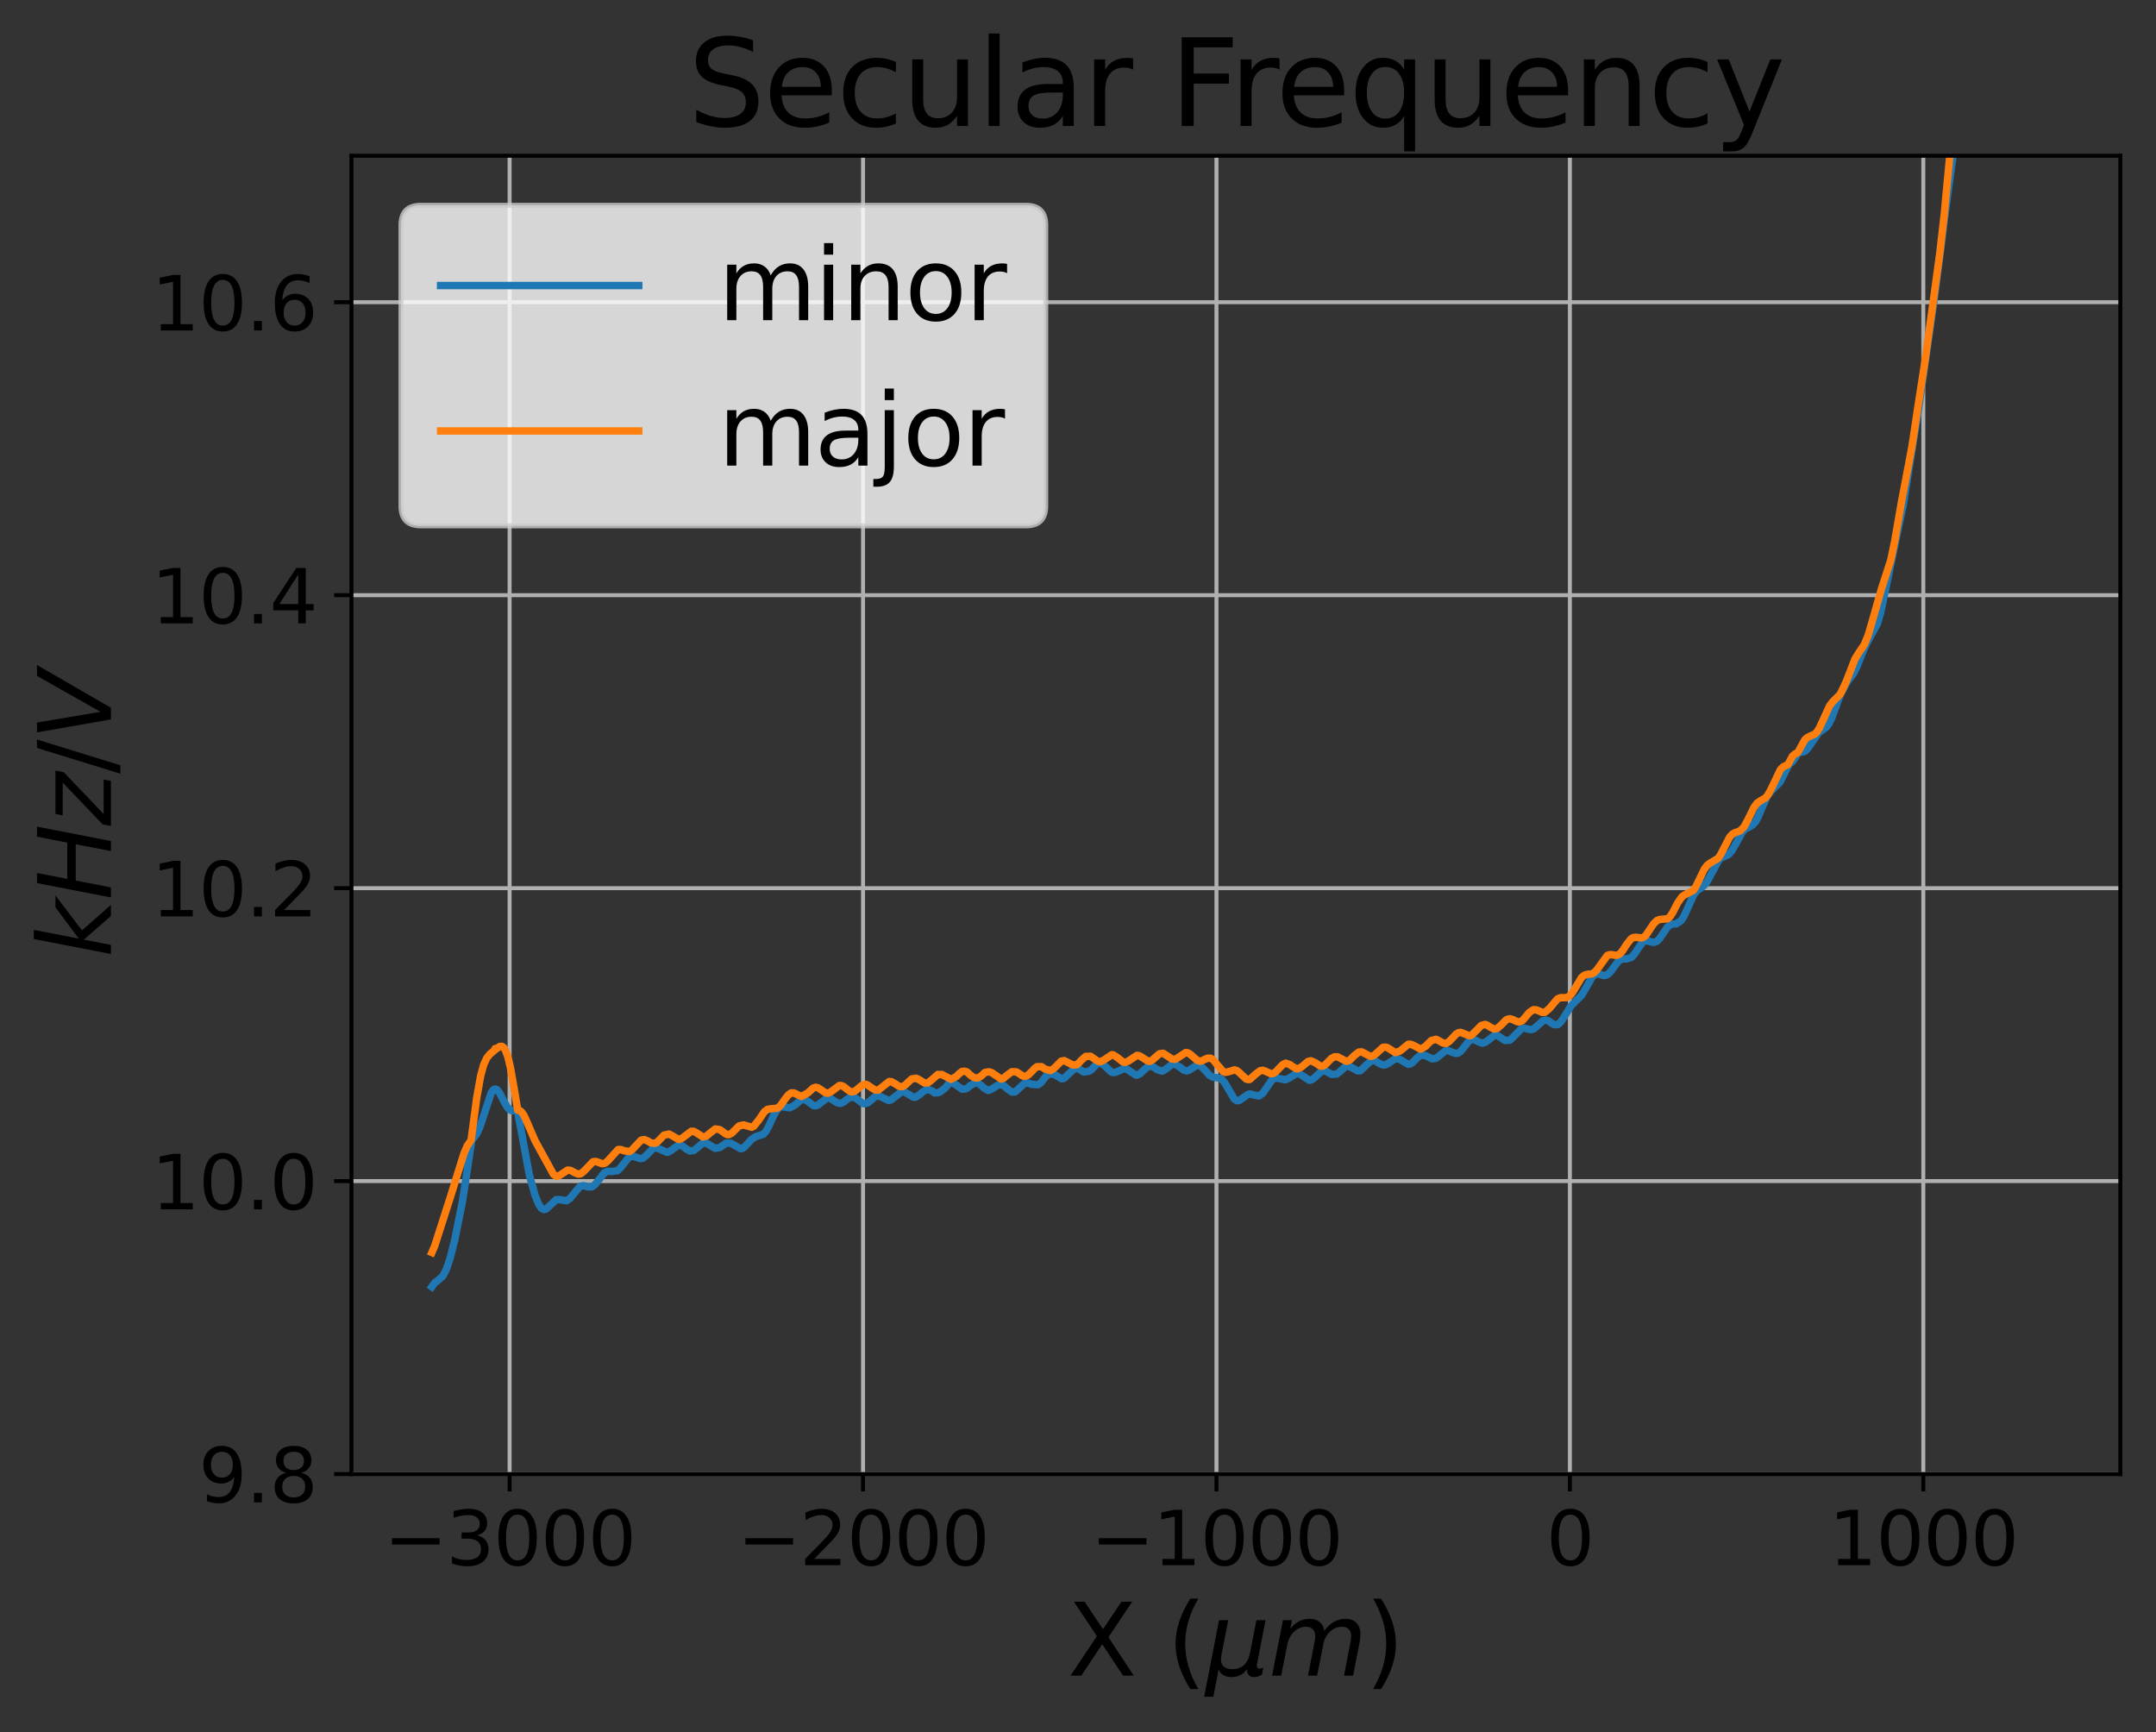 <?xml version="1.0" encoding="utf-8" standalone="no"?>
<!DOCTYPE svg PUBLIC "-//W3C//DTD SVG 1.1//EN"
  "http://www.w3.org/Graphics/SVG/1.1/DTD/svg11.dtd">
<svg xmlns:xlink="http://www.w3.org/1999/xlink" width="435.275pt" height="349.665pt" viewBox="0 0 435.275 349.665" xmlns="http://www.w3.org/2000/svg" version="1.1">
 <rect x="0" y="0" width="435.275" height="349.665" fill="#333333" stroke="none"/>
 <defs>
  <style type="text/css">*{stroke-linejoin: round; stroke-linecap: butt}</style>
 </defs>
 <g id="figure_1">
  <g id="patch_1">
   <path d="M 0 349.665 
L 435.275 349.665 
L 435.275 0 
L 0 0 
L 0 349.665 
z
" style="fill: none"/>
  </g>
  <g id="axes_1">
   <g id="patch_2">
    <path d="M 70.955 297.548 
L 428.075 297.548 
L 428.075 31.436 
L 70.955 31.436 
L 70.955 297.548 
z
" style="fill: none"/>
   </g>
   <g id="matplotlib.axis_1">
    <g id="xtick_1">
     <g id="line2d_1">
      <path d="M 102.885 297.548 
L 102.885 31.436 
" clip-path="url(#p17a5bf9d1e)" style="fill: none; stroke: #b0b0b0; stroke-width: 0.8; stroke-linecap: square"/>
     </g>
     <g id="line2d_2">
      <defs>
       <path id="md39032bed2" d="M 0 0 
L 0 3.5 
" style="stroke: #000000; stroke-width: 0.8"/>
      </defs>
      <g>
       <use xlink:href="#md39032bed2" x="102.885" y="297.548" style="stroke: #000000; stroke-width: 0.8"/>
      </g>
     </g>
     <g id="text_1">
      <!-- −3000 -->
      <g transform="translate(77.513 315.946)scale(0.15 -0.15)">
       <defs>
        <path id="DejaVuSans-2212" d="M 678 2272 
L 4684 2272 
L 4684 1741 
L 678 1741 
L 678 2272 
z
" transform="scale(0.016)"/>
        <path id="DejaVuSans-33" d="M 2597 2516 
Q 3050 2419 3304 2112 
Q 3559 1806 3559 1356 
Q 3559 666 3084 287 
Q 2609 -91 1734 -91 
Q 1441 -91 1130 -33 
Q 819 25 488 141 
L 488 750 
Q 750 597 1062 519 
Q 1375 441 1716 441 
Q 2309 441 2620 675 
Q 2931 909 2931 1356 
Q 2931 1769 2642 2001 
Q 2353 2234 1838 2234 
L 1294 2234 
L 1294 2753 
L 1863 2753 
Q 2328 2753 2575 2939 
Q 2822 3125 2822 3475 
Q 2822 3834 2567 4026 
Q 2313 4219 1838 4219 
Q 1578 4219 1281 4162 
Q 984 4106 628 3988 
L 628 4550 
Q 988 4650 1302 4700 
Q 1616 4750 1894 4750 
Q 2613 4750 3031 4423 
Q 3450 4097 3450 3541 
Q 3450 3153 3228 2886 
Q 3006 2619 2597 2516 
z
" transform="scale(0.016)"/>
        <path id="DejaVuSans-30" d="M 2034 4250 
Q 1547 4250 1301 3770 
Q 1056 3291 1056 2328 
Q 1056 1369 1301 889 
Q 1547 409 2034 409 
Q 2525 409 2770 889 
Q 3016 1369 3016 2328 
Q 3016 3291 2770 3770 
Q 2525 4250 2034 4250 
z
M 2034 4750 
Q 2819 4750 3233 4129 
Q 3647 3509 3647 2328 
Q 3647 1150 3233 529 
Q 2819 -91 2034 -91 
Q 1250 -91 836 529 
Q 422 1150 422 2328 
Q 422 3509 836 4129 
Q 1250 4750 2034 4750 
z
" transform="scale(0.016)"/>
       </defs>
       <use xlink:href="#DejaVuSans-2212"/>
       <use xlink:href="#DejaVuSans-33" x="83.789"/>
       <use xlink:href="#DejaVuSans-30" x="147.412"/>
       <use xlink:href="#DejaVuSans-30" x="211.035"/>
       <use xlink:href="#DejaVuSans-30" x="274.658"/>
      </g>
     </g>
    </g>
    <g id="xtick_2">
     <g id="line2d_3">
      <path d="M 174.238 297.548 
L 174.238 31.436 
" clip-path="url(#p17a5bf9d1e)" style="fill: none; stroke: #b0b0b0; stroke-width: 0.8; stroke-linecap: square"/>
     </g>
     <g id="line2d_4">
      <g>
       <use xlink:href="#md39032bed2" x="174.238" y="297.548" style="stroke: #000000; stroke-width: 0.8"/>
      </g>
     </g>
     <g id="text_2">
      <!-- −2000 -->
      <g transform="translate(148.865 315.946)scale(0.15 -0.15)">
       <defs>
        <path id="DejaVuSans-32" d="M 1228 531 
L 3431 531 
L 3431 0 
L 469 0 
L 469 531 
Q 828 903 1448 1529 
Q 2069 2156 2228 2338 
Q 2531 2678 2651 2914 
Q 2772 3150 2772 3378 
Q 2772 3750 2511 3984 
Q 2250 4219 1831 4219 
Q 1534 4219 1204 4116 
Q 875 4013 500 3803 
L 500 4441 
Q 881 4594 1212 4672 
Q 1544 4750 1819 4750 
Q 2544 4750 2975 4387 
Q 3406 4025 3406 3419 
Q 3406 3131 3298 2873 
Q 3191 2616 2906 2266 
Q 2828 2175 2409 1742 
Q 1991 1309 1228 531 
z
" transform="scale(0.016)"/>
       </defs>
       <use xlink:href="#DejaVuSans-2212"/>
       <use xlink:href="#DejaVuSans-32" x="83.789"/>
       <use xlink:href="#DejaVuSans-30" x="147.412"/>
       <use xlink:href="#DejaVuSans-30" x="211.035"/>
       <use xlink:href="#DejaVuSans-30" x="274.658"/>
      </g>
     </g>
    </g>
    <g id="xtick_3">
     <g id="line2d_5">
      <path d="M 245.59 297.548 
L 245.59 31.436 
" clip-path="url(#p17a5bf9d1e)" style="fill: none; stroke: #b0b0b0; stroke-width: 0.8; stroke-linecap: square"/>
     </g>
     <g id="line2d_6">
      <g>
       <use xlink:href="#md39032bed2" x="245.59" y="297.548" style="stroke: #000000; stroke-width: 0.8"/>
      </g>
     </g>
     <g id="text_3">
      <!-- −1000 -->
      <g transform="translate(220.218 315.946)scale(0.15 -0.15)">
       <defs>
        <path id="DejaVuSans-31" d="M 794 531 
L 1825 531 
L 1825 4091 
L 703 3866 
L 703 4441 
L 1819 4666 
L 2450 4666 
L 2450 531 
L 3481 531 
L 3481 0 
L 794 0 
L 794 531 
z
" transform="scale(0.016)"/>
       </defs>
       <use xlink:href="#DejaVuSans-2212"/>
       <use xlink:href="#DejaVuSans-31" x="83.789"/>
       <use xlink:href="#DejaVuSans-30" x="147.412"/>
       <use xlink:href="#DejaVuSans-30" x="211.035"/>
       <use xlink:href="#DejaVuSans-30" x="274.658"/>
      </g>
     </g>
    </g>
    <g id="xtick_4">
     <g id="line2d_7">
      <path d="M 316.943 297.548 
L 316.943 31.436 
" clip-path="url(#p17a5bf9d1e)" style="fill: none; stroke: #b0b0b0; stroke-width: 0.8; stroke-linecap: square"/>
     </g>
     <g id="line2d_8">
      <g>
       <use xlink:href="#md39032bed2" x="316.943" y="297.548" style="stroke: #000000; stroke-width: 0.8"/>
      </g>
     </g>
     <g id="text_4">
      <!-- 0 -->
      <g transform="translate(312.171 315.946)scale(0.15 -0.15)">
       <use xlink:href="#DejaVuSans-30"/>
      </g>
     </g>
    </g>
    <g id="xtick_5">
     <g id="line2d_9">
      <path d="M 388.296 297.548 
L 388.296 31.436 
" clip-path="url(#p17a5bf9d1e)" style="fill: none; stroke: #b0b0b0; stroke-width: 0.8; stroke-linecap: square"/>
     </g>
     <g id="line2d_10">
      <g>
       <use xlink:href="#md39032bed2" x="388.296" y="297.548" style="stroke: #000000; stroke-width: 0.8"/>
      </g>
     </g>
     <g id="text_5">
      <!-- 1000 -->
      <g transform="translate(369.208 315.946)scale(0.15 -0.15)">
       <use xlink:href="#DejaVuSans-31"/>
       <use xlink:href="#DejaVuSans-30" x="63.623"/>
       <use xlink:href="#DejaVuSans-30" x="127.246"/>
       <use xlink:href="#DejaVuSans-30" x="190.869"/>
      </g>
     </g>
    </g>
    <g id="text_6">
     <!-- X ($\mu m$) -->
     <g transform="translate(215.515 338.265)scale(0.2 -0.2)">
      <defs>
       <path id="DejaVuSans-58" d="M 403 4666 
L 1081 4666 
L 2241 2931 
L 3406 4666 
L 4084 4666 
L 2584 2425 
L 4184 0 
L 3506 0 
L 2194 1984 
L 872 0 
L 191 0 
L 1856 2491 
L 403 4666 
z
" transform="scale(0.016)"/>
       <path id="DejaVuSans-20" transform="scale(0.016)"/>
       <path id="DejaVuSans-28" d="M 1984 4856 
Q 1566 4138 1362 3434 
Q 1159 2731 1159 2009 
Q 1159 1288 1364 580 
Q 1569 -128 1984 -844 
L 1484 -844 
Q 1016 -109 783 600 
Q 550 1309 550 2009 
Q 550 2706 781 3412 
Q 1013 4119 1484 4856 
L 1984 4856 
z
" transform="scale(0.016)"/>
       <path id="DejaVuSans-Oblique-3bc" d="M -84 -1331 
L 856 3500 
L 1434 3500 
L 1009 1322 
Q 997 1256 987 1175 
Q 978 1094 978 1013 
Q 978 722 1161 565 
Q 1344 409 1684 409 
Q 2147 409 2431 671 
Q 2716 934 2816 1459 
L 3213 3500 
L 3788 3500 
L 3266 809 
Q 3253 750 3248 706 
Q 3244 663 3244 628 
Q 3244 531 3283 486 
Q 3322 441 3406 441 
Q 3438 441 3492 456 
Q 3547 472 3647 513 
L 3559 50 
Q 3422 -19 3297 -55 
Q 3172 -91 3053 -91 
Q 2847 -91 2730 40 
Q 2613 172 2613 403 
Q 2438 153 2195 31 
Q 1953 -91 1625 -91 
Q 1334 -91 1117 43 
Q 900 178 831 397 
L 494 -1331 
L -84 -1331 
z
" transform="scale(0.016)"/>
       <path id="DejaVuSans-Oblique-6d" d="M 5747 2113 
L 5338 0 
L 4763 0 
L 5166 2094 
Q 5191 2228 5203 2325 
Q 5216 2422 5216 2491 
Q 5216 2772 5059 2928 
Q 4903 3084 4622 3084 
Q 4203 3084 3875 2770 
Q 3547 2456 3450 1953 
L 3066 0 
L 2491 0 
L 2900 2094 
Q 2925 2209 2937 2307 
Q 2950 2406 2950 2484 
Q 2950 2769 2794 2926 
Q 2638 3084 2363 3084 
Q 1938 3084 1609 2770 
Q 1281 2456 1184 1953 
L 800 0 
L 225 0 
L 909 3500 
L 1484 3500 
L 1375 2956 
Q 1609 3263 1923 3423 
Q 2238 3584 2597 3584 
Q 2978 3584 3223 3384 
Q 3469 3184 3519 2828 
Q 3781 3197 4126 3390 
Q 4472 3584 4856 3584 
Q 5306 3584 5551 3325 
Q 5797 3066 5797 2591 
Q 5797 2488 5784 2364 
Q 5772 2241 5747 2113 
z
" transform="scale(0.016)"/>
       <path id="DejaVuSans-29" d="M 513 4856 
L 1013 4856 
Q 1481 4119 1714 3412 
Q 1947 2706 1947 2009 
Q 1947 1309 1714 600 
Q 1481 -109 1013 -844 
L 513 -844 
Q 928 -128 1133 580 
Q 1338 1288 1338 2009 
Q 1338 2731 1133 3434 
Q 928 4138 513 4856 
z
" transform="scale(0.016)"/>
      </defs>
      <use xlink:href="#DejaVuSans-58" transform="translate(0 0.125)"/>
      <use xlink:href="#DejaVuSans-20" transform="translate(68.506 0.125)"/>
      <use xlink:href="#DejaVuSans-28" transform="translate(100.293 0.125)"/>
      <use xlink:href="#DejaVuSans-Oblique-3bc" transform="translate(139.307 0.125)"/>
      <use xlink:href="#DejaVuSans-Oblique-6d" transform="translate(202.93 0.125)"/>
      <use xlink:href="#DejaVuSans-29" transform="translate(300.342 0.125)"/>
     </g>
    </g>
   </g>
   <g id="matplotlib.axis_2">
    <g id="ytick_1">
     <g id="line2d_11">
      <path d="M 70.955 297.548 
L 428.075 297.548 
" clip-path="url(#p17a5bf9d1e)" style="fill: none; stroke: #b0b0b0; stroke-width: 0.8; stroke-linecap: square"/>
     </g>
     <g id="line2d_12">
      <defs>
       <path id="m6f3f5b6aff" d="M 0 0 
L -3.5 0 
" style="stroke: #000000; stroke-width: 0.8"/>
      </defs>
      <g>
       <use xlink:href="#m6f3f5b6aff" x="70.955" y="297.548" style="stroke: #000000; stroke-width: 0.8"/>
      </g>
     </g>
     <g id="text_7">
      <!-- 9.8 -->
      <g transform="translate(40.1 303.247)scale(0.15 -0.15)">
       <defs>
        <path id="DejaVuSans-39" d="M 703 97 
L 703 672 
Q 941 559 1184 500 
Q 1428 441 1663 441 
Q 2288 441 2617 861 
Q 2947 1281 2994 2138 
Q 2813 1869 2534 1725 
Q 2256 1581 1919 1581 
Q 1219 1581 811 2004 
Q 403 2428 403 3163 
Q 403 3881 828 4315 
Q 1253 4750 1959 4750 
Q 2769 4750 3195 4129 
Q 3622 3509 3622 2328 
Q 3622 1225 3098 567 
Q 2575 -91 1691 -91 
Q 1453 -91 1209 -44 
Q 966 3 703 97 
z
M 1959 2075 
Q 2384 2075 2632 2365 
Q 2881 2656 2881 3163 
Q 2881 3666 2632 3958 
Q 2384 4250 1959 4250 
Q 1534 4250 1286 3958 
Q 1038 3666 1038 3163 
Q 1038 2656 1286 2365 
Q 1534 2075 1959 2075 
z
" transform="scale(0.016)"/>
        <path id="DejaVuSans-2e" d="M 684 794 
L 1344 794 
L 1344 0 
L 684 0 
L 684 794 
z
" transform="scale(0.016)"/>
        <path id="DejaVuSans-38" d="M 2034 2216 
Q 1584 2216 1326 1975 
Q 1069 1734 1069 1313 
Q 1069 891 1326 650 
Q 1584 409 2034 409 
Q 2484 409 2743 651 
Q 3003 894 3003 1313 
Q 3003 1734 2745 1975 
Q 2488 2216 2034 2216 
z
M 1403 2484 
Q 997 2584 770 2862 
Q 544 3141 544 3541 
Q 544 4100 942 4425 
Q 1341 4750 2034 4750 
Q 2731 4750 3128 4425 
Q 3525 4100 3525 3541 
Q 3525 3141 3298 2862 
Q 3072 2584 2669 2484 
Q 3125 2378 3379 2068 
Q 3634 1759 3634 1313 
Q 3634 634 3220 271 
Q 2806 -91 2034 -91 
Q 1263 -91 848 271 
Q 434 634 434 1313 
Q 434 1759 690 2068 
Q 947 2378 1403 2484 
z
M 1172 3481 
Q 1172 3119 1398 2916 
Q 1625 2713 2034 2713 
Q 2441 2713 2670 2916 
Q 2900 3119 2900 3481 
Q 2900 3844 2670 4047 
Q 2441 4250 2034 4250 
Q 1625 4250 1398 4047 
Q 1172 3844 1172 3481 
z
" transform="scale(0.016)"/>
       </defs>
       <use xlink:href="#DejaVuSans-39"/>
       <use xlink:href="#DejaVuSans-2e" x="63.623"/>
       <use xlink:href="#DejaVuSans-38" x="95.41"/>
      </g>
     </g>
    </g>
    <g id="ytick_2">
     <g id="line2d_13">
      <path d="M 70.955 238.412 
L 428.075 238.412 
" clip-path="url(#p17a5bf9d1e)" style="fill: none; stroke: #b0b0b0; stroke-width: 0.8; stroke-linecap: square"/>
     </g>
     <g id="line2d_14">
      <g>
       <use xlink:href="#m6f3f5b6aff" x="70.955" y="238.412" style="stroke: #000000; stroke-width: 0.8"/>
      </g>
     </g>
     <g id="text_8">
      <!-- 10.0 -->
      <g transform="translate(30.556 244.111)scale(0.15 -0.15)">
       <use xlink:href="#DejaVuSans-31"/>
       <use xlink:href="#DejaVuSans-30" x="63.623"/>
       <use xlink:href="#DejaVuSans-2e" x="127.246"/>
       <use xlink:href="#DejaVuSans-30" x="159.033"/>
      </g>
     </g>
    </g>
    <g id="ytick_3">
     <g id="line2d_15">
      <path d="M 70.955 179.276 
L 428.075 179.276 
" clip-path="url(#p17a5bf9d1e)" style="fill: none; stroke: #b0b0b0; stroke-width: 0.8; stroke-linecap: square"/>
     </g>
     <g id="line2d_16">
      <g>
       <use xlink:href="#m6f3f5b6aff" x="70.955" y="179.276" style="stroke: #000000; stroke-width: 0.8"/>
      </g>
     </g>
     <g id="text_9">
      <!-- 10.2 -->
      <g transform="translate(30.556 184.975)scale(0.15 -0.15)">
       <use xlink:href="#DejaVuSans-31"/>
       <use xlink:href="#DejaVuSans-30" x="63.623"/>
       <use xlink:href="#DejaVuSans-2e" x="127.246"/>
       <use xlink:href="#DejaVuSans-32" x="159.033"/>
      </g>
     </g>
    </g>
    <g id="ytick_4">
     <g id="line2d_17">
      <path d="M 70.955 120.14 
L 428.075 120.14 
" clip-path="url(#p17a5bf9d1e)" style="fill: none; stroke: #b0b0b0; stroke-width: 0.8; stroke-linecap: square"/>
     </g>
     <g id="line2d_18">
      <g>
       <use xlink:href="#m6f3f5b6aff" x="70.955" y="120.14" style="stroke: #000000; stroke-width: 0.8"/>
      </g>
     </g>
     <g id="text_10">
      <!-- 10.4 -->
      <g transform="translate(30.556 125.839)scale(0.15 -0.15)">
       <defs>
        <path id="DejaVuSans-34" d="M 2419 4116 
L 825 1625 
L 2419 1625 
L 2419 4116 
z
M 2253 4666 
L 3047 4666 
L 3047 1625 
L 3713 1625 
L 3713 1100 
L 3047 1100 
L 3047 0 
L 2419 0 
L 2419 1100 
L 313 1100 
L 313 1709 
L 2253 4666 
z
" transform="scale(0.016)"/>
       </defs>
       <use xlink:href="#DejaVuSans-31"/>
       <use xlink:href="#DejaVuSans-30" x="63.623"/>
       <use xlink:href="#DejaVuSans-2e" x="127.246"/>
       <use xlink:href="#DejaVuSans-34" x="159.033"/>
      </g>
     </g>
    </g>
    <g id="ytick_5">
     <g id="line2d_19">
      <path d="M 70.955 61.004 
L 428.075 61.004 
" clip-path="url(#p17a5bf9d1e)" style="fill: none; stroke: #b0b0b0; stroke-width: 0.8; stroke-linecap: square"/>
     </g>
     <g id="line2d_20">
      <g>
       <use xlink:href="#m6f3f5b6aff" x="70.955" y="61.004" style="stroke: #000000; stroke-width: 0.8"/>
      </g>
     </g>
     <g id="text_11">
      <!-- 10.6 -->
      <g transform="translate(30.556 66.703)scale(0.15 -0.15)">
       <defs>
        <path id="DejaVuSans-36" d="M 2113 2584 
Q 1688 2584 1439 2293 
Q 1191 2003 1191 1497 
Q 1191 994 1439 701 
Q 1688 409 2113 409 
Q 2538 409 2786 701 
Q 3034 994 3034 1497 
Q 3034 2003 2786 2293 
Q 2538 2584 2113 2584 
z
M 3366 4563 
L 3366 3988 
Q 3128 4100 2886 4159 
Q 2644 4219 2406 4219 
Q 1781 4219 1451 3797 
Q 1122 3375 1075 2522 
Q 1259 2794 1537 2939 
Q 1816 3084 2150 3084 
Q 2853 3084 3261 2657 
Q 3669 2231 3669 1497 
Q 3669 778 3244 343 
Q 2819 -91 2113 -91 
Q 1303 -91 875 529 
Q 447 1150 447 2328 
Q 447 3434 972 4092 
Q 1497 4750 2381 4750 
Q 2619 4750 2861 4703 
Q 3103 4656 3366 4563 
z
" transform="scale(0.016)"/>
       </defs>
       <use xlink:href="#DejaVuSans-31"/>
       <use xlink:href="#DejaVuSans-30" x="63.623"/>
       <use xlink:href="#DejaVuSans-2e" x="127.246"/>
       <use xlink:href="#DejaVuSans-36" x="159.033"/>
      </g>
     </g>
    </g>
    <g id="text_12">
     <!-- $kHz/V$ -->
     <g transform="translate(22.397 193.292)rotate(-90)scale(0.2 -0.2)">
      <defs>
       <path id="DejaVuSans-Oblique-6b" d="M 1172 4863 
L 1747 4863 
L 1197 2028 
L 3169 3500 
L 3916 3500 
L 1716 1825 
L 3322 0 
L 2625 0 
L 1131 1709 
L 800 0 
L 225 0 
L 1172 4863 
z
" transform="scale(0.016)"/>
       <path id="DejaVuSans-Oblique-48" d="M 1081 4666 
L 1716 4666 
L 1344 2753 
L 3634 2753 
L 4006 4666 
L 4641 4666 
L 3731 0 
L 3097 0 
L 3531 2222 
L 1241 2222 
L 806 0 
L 172 0 
L 1081 4666 
z
" transform="scale(0.016)"/>
       <path id="DejaVuSans-Oblique-7a" d="M 744 3500 
L 3475 3500 
L 3372 2975 
L 738 459 
L 2913 459 
L 2822 0 
L -19 0 
L 84 525 
L 2719 3041 
L 653 3041 
L 744 3500 
z
" transform="scale(0.016)"/>
       <path id="DejaVuSans-2f" d="M 1625 4666 
L 2156 4666 
L 531 -594 
L 0 -594 
L 1625 4666 
z
" transform="scale(0.016)"/>
       <path id="DejaVuSans-Oblique-56" d="M 1319 0 
L 500 4666 
L 1119 4666 
L 1797 653 
L 4063 4666 
L 4750 4666 
L 2053 0 
L 1319 0 
z
" transform="scale(0.016)"/>
      </defs>
      <use xlink:href="#DejaVuSans-Oblique-6b" transform="translate(0 0.016)"/>
      <use xlink:href="#DejaVuSans-Oblique-48" transform="translate(57.91 0.016)"/>
      <use xlink:href="#DejaVuSans-Oblique-7a" transform="translate(133.105 0.016)"/>
      <use xlink:href="#DejaVuSans-2f" transform="translate(185.596 0.016)"/>
      <use xlink:href="#DejaVuSans-Oblique-56" transform="translate(219.287 0.016)"/>
     </g>
    </g>
   </g>
   <g id="line2d_21">
    <path d="M 87.187 259.75 
L 87.83 258.877 
L 88.186 258.636 
L 89.399 257.611 
L 90.184 256.056 
L 90.898 253.871 
L 91.825 250.198 
L 93.324 242.73 
L 94.18 237.215 
L 95.25 230.12 
L 95.821 229.447 
L 96.321 228.739 
L 96.891 227.481 
L 97.605 225.32 
L 99.175 220.582 
L 99.674 219.929 
L 100.031 219.819 
L 100.388 219.996 
L 100.887 220.663 
L 101.743 222.341 
L 102.457 223.565 
L 102.956 224.051 
L 103.384 224.209 
L 104.098 224.141 
L 104.455 224.097 
L 106.881 237.204 
L 108.022 241.266 
L 108.736 243.048 
L 109.307 243.908 
L 109.806 244.153 
L 110.234 244.049 
L 110.662 243.691 
L 112.304 242.142 
L 113.16 242.179 
L 114.373 242.376 
L 115.086 241.896 
L 115.728 241.108 
L 117.013 239.565 
L 117.441 239.383 
L 117.798 239.335 
L 118.226 239.426 
L 118.725 239.592 
L 119.51 239.561 
L 119.938 239.29 
L 120.58 238.571 
L 122.008 236.734 
L 122.578 236.466 
L 122.935 236.429 
L 123.363 236.476 
L 124.648 236.311 
L 125.218 235.779 
L 127.002 233.553 
L 127.573 233.395 
L 128.072 233.486 
L 129.285 233.876 
L 129.785 233.791 
L 130.57 233.146 
L 131.783 231.877 
L 132.282 231.705 
L 132.853 231.816 
L 134.637 232.607 
L 134.922 232.558 
L 135.422 232.256 
L 136.992 231.134 
L 137.705 231.276 
L 138.633 231.973 
L 139.275 232.328 
L 140.06 232.239 
L 140.773 231.683 
L 141.701 230.869 
L 142.129 230.732 
L 142.7 230.783 
L 143.342 231.178 
L 144.341 231.794 
L 145.34 231.632 
L 146.624 230.731 
L 147.552 230.772 
L 147.909 230.969 
L 149.55 231.882 
L 149.906 231.806 
L 150.335 231.499 
L 151.119 230.652 
L 151.762 229.947 
L 152.618 229.43 
L 154.116 228.944 
L 154.616 228.38 
L 155.186 227.382 
L 156.114 225.344 
L 156.756 224.177 
L 157.398 223.506 
L 157.755 223.389 
L 158.326 223.444 
L 159.396 223.629 
L 160.324 223.167 
L 161.894 221.892 
L 162.536 221.966 
L 163.107 222.332 
L 164.248 223.17 
L 164.676 223.213 
L 165.105 223.069 
L 165.675 222.628 
L 166.96 221.66 
L 167.459 221.6 
L 169.029 222.601 
L 169.671 222.725 
L 170.171 222.551 
L 171.098 221.85 
L 171.526 221.534 
L 172.525 221.499 
L 173.096 221.91 
L 174.095 222.682 
L 174.523 222.815 
L 175.237 222.587 
L 175.807 222.119 
L 176.664 221.378 
L 177.306 221.214 
L 177.877 221.399 
L 179.375 222.12 
L 179.875 222.031 
L 182.015 220.361 
L 182.515 220.368 
L 184.441 221.488 
L 184.869 221.467 
L 185.583 221.001 
L 186.368 220.342 
L 187.081 219.968 
L 187.652 219.996 
L 188.294 220.288 
L 188.651 220.591 
L 189.293 220.584 
L 189.721 220.451 
L 190.791 219.653 
L 191.505 218.782 
L 192.004 218.575 
L 192.29 218.622 
L 192.861 218.885 
L 193.717 219.505 
L 193.931 219.628 
L 194.216 219.849 
L 194.787 219.824 
L 195.215 219.69 
L 195.857 219.155 
L 196.856 218.569 
L 197.142 218.553 
L 197.356 218.636 
L 197.641 218.741 
L 198.498 219.474 
L 198.783 219.714 
L 199.496 220.114 
L 200.067 219.896 
L 200.638 219.591 
L 201.28 219.125 
L 201.851 218.905 
L 202.636 219.115 
L 203.135 219.601 
L 204.277 220.433 
L 204.491 220.438 
L 204.991 220.38 
L 206.418 219.069 
L 206.774 218.727 
L 206.989 218.62 
L 207.274 218.643 
L 207.631 218.634 
L 208.059 218.781 
L 208.202 218.87 
L 208.416 218.877 
L 209.557 218.965 
L 210.128 218.581 
L 211.127 217.315 
L 211.769 216.822 
L 212.269 216.676 
L 212.554 216.861 
L 212.839 216.875 
L 214.338 217.756 
L 214.837 217.661 
L 215.337 217.172 
L 215.694 216.846 
L 216.05 216.515 
L 216.55 216.018 
L 217.121 215.722 
L 217.406 215.613 
L 217.763 215.754 
L 218.833 216.401 
L 219.832 216.235 
L 220.403 215.875 
L 221.259 214.963 
L 221.616 214.703 
L 221.973 214.614 
L 222.472 214.74 
L 223.043 215.167 
L 224.399 216.427 
L 224.827 216.501 
L 225.326 216.415 
L 226.967 215.688 
L 227.609 215.878 
L 229.251 216.979 
L 229.536 217.024 
L 230.178 216.73 
L 231.034 215.893 
L 231.748 215.327 
L 232.105 215.205 
L 232.747 215.316 
L 233.674 215.929 
L 234.602 216.209 
L 235.101 215.992 
L 235.672 215.57 
L 236.6 214.871 
L 237.028 214.772 
L 238.098 215.304 
L 238.954 215.995 
L 239.525 216.163 
L 240.025 216.047 
L 240.596 215.694 
L 241.523 215.1 
L 242.023 215.046 
L 242.451 215.225 
L 243.093 215.836 
L 244.235 217.089 
L 244.805 217.417 
L 245.448 217.517 
L 246.161 217.613 
L 246.661 217.884 
L 247.16 218.427 
L 247.731 219.363 
L 249.158 221.808 
L 249.729 222.191 
L 250.157 222.146 
L 250.656 221.837 
L 251.941 220.928 
L 252.369 220.814 
L 253.011 221.002 
L 254.153 221.224 
L 254.937 220.67 
L 255.722 219.554 
L 256.721 218.095 
L 257.292 217.663 
L 257.792 217.612 
L 259.504 217.97 
L 260.289 217.607 
L 261.716 216.699 
L 262.215 216.721 
L 262.572 216.894 
L 264.356 218.064 
L 264.856 217.949 
L 265.498 217.461 
L 266.711 216.303 
L 267.567 216.168 
L 268.851 216.872 
L 269.85 216.812 
L 270.492 216.325 
L 271.563 215.356 
L 271.991 215.223 
L 272.776 215.433 
L 274.131 216.172 
L 274.631 216.141 
L 276.201 214.65 
L 276.843 214.158 
L 277.342 214.056 
L 277.628 214.147 
L 278.413 214.617 
L 279.055 214.91 
L 279.411 214.99 
L 279.84 214.89 
L 280.41 214.559 
L 281.766 213.656 
L 282.551 213.807 
L 284.263 214.833 
L 284.692 214.786 
L 285.191 214.472 
L 286.119 213.514 
L 286.761 213.007 
L 287.76 213.058 
L 289.115 213.729 
L 289.829 213.655 
L 290.328 213.317 
L 291.827 212.112 
L 292.398 212.054 
L 293.111 212.381 
L 293.967 212.647 
L 294.396 212.566 
L 294.895 212.216 
L 295.466 211.533 
L 296.465 210.247 
L 296.964 209.893 
L 297.606 209.838 
L 298.891 210.476 
L 299.319 210.573 
L 299.818 210.417 
L 300.46 209.969 
L 301.673 209.004 
L 302.316 208.994 
L 303.243 209.634 
L 303.814 210.021 
L 304.813 209.978 
L 305.455 209.387 
L 307.168 207.639 
L 307.667 207.528 
L 307.881 207.565 
L 308.381 207.717 
L 308.951 207.804 
L 309.308 207.818 
L 309.808 207.559 
L 310.521 206.942 
L 311.52 206.033 
L 311.877 205.951 
L 312.162 205.926 
L 312.59 206.049 
L 313.375 206.613 
L 313.875 206.858 
L 314.517 206.807 
L 315.016 206.394 
L 315.516 205.7 
L 317.228 202.956 
L 317.799 202.4 
L 319.298 200.928 
L 320.011 199.742 
L 321.438 197.198 
L 322.009 196.678 
L 322.437 196.554 
L 323.151 196.718 
L 323.793 196.92 
L 324.364 196.829 
L 324.72 196.6 
L 325.363 195.875 
L 326.718 194.013 
L 327.432 193.598 
L 327.931 193.548 
L 328.431 193.57 
L 329.358 193.255 
L 329.929 192.637 
L 330.714 191.47 
L 331.57 190.269 
L 332.07 189.948 
L 332.855 189.958 
L 333.354 190.127 
L 333.925 190.224 
L 334.496 190.018 
L 335.067 189.443 
L 335.566 188.714 
L 336.636 187.136 
L 337.278 186.63 
L 337.778 186.517 
L 338.42 186.48 
L 339.419 185.831 
L 339.918 185.044 
L 340.561 183.679 
L 341.916 180.671 
L 342.559 179.834 
L 343.557 179.12 
L 343.914 178.852 
L 344.485 178.216 
L 345.199 176.953 
L 347.054 173.539 
L 347.625 173.092 
L 348.409 172.774 
L 348.98 172.488 
L 349.622 171.776 
L 350.55 170.142 
L 351.763 167.926 
L 352.334 167.339 
L 353.119 166.933 
L 353.832 166.525 
L 354.403 165.896 
L 354.974 164.841 
L 355.973 162.488 
L 356.829 160.641 
L 357.543 159.691 
L 359.326 157.92 
L 359.969 156.693 
L 361.182 154.283 
L 361.895 153.716 
L 362.323 153.089 
L 363.037 151.957 
L 364.392 151.673 
L 364.892 151.145 
L 365.534 150.281 
L 367.175 147.896 
L 367.96 147.333 
L 368.745 146.758 
L 369.244 146.073 
L 369.744 145.075 
L 370.529 142.963 
L 371.599 140.068 
L 372.099 139.216 
L 372.955 137.597 
L 374.168 136.001 
L 374.881 134.583 
L 376.166 131.362 
L 376.951 129.696 
L 379.02 125.896 
L 379.662 123.723 
L 380.732 118.732 
L 382.516 110.085 
L 384.228 102.049 
L 385.156 96.2 
L 386.298 88.969 
L 387.154 83.822 
L 390.579 59.782 
L 392.719 43.004 
L 394.361 30.923 
L 395.645 19.524 
L 397.357 4.729 
L 398.14 -1 
L 398.14 -1 
" clip-path="url(#p17a5bf9d1e)" style="fill: none; stroke: #1f77b4; stroke-width: 1.5; stroke-linecap: square"/>
   </g>
   <g id="line2d_22">
    <path d="M 87.187 252.828 
L 87.758 251.508 
L 91.04 241.282 
L 92.396 236.906 
L 93.681 232.81 
L 94.323 231.295 
L 94.894 230.472 
L 95.108 230.143 
L 96.249 221.591 
L 97.034 217.189 
L 97.605 215.053 
L 98.247 213.602 
L 98.889 212.801 
L 99.888 211.948 
L 99.96 211.657 
L 100.031 211.826 
L 100.887 211.232 
L 101.315 211.206 
L 101.672 211.437 
L 102.029 211.961 
L 102.528 213.314 
L 103.028 215.398 
L 103.813 219.845 
L 104.526 224.093 
L 104.883 224.139 
L 105.311 224.476 
L 105.81 225.209 
L 106.453 226.617 
L 108.022 230.264 
L 111.733 237.033 
L 112.232 237.408 
L 112.589 237.412 
L 112.803 237.373 
L 114.587 236.193 
L 115.158 236.235 
L 116.157 236.767 
L 116.727 236.997 
L 117.227 236.936 
L 117.869 236.432 
L 119.724 234.505 
L 120.224 234.433 
L 120.866 234.636 
L 121.437 234.87 
L 121.793 234.901 
L 122.222 234.749 
L 122.721 234.322 
L 124.79 232.045 
L 125.361 232.042 
L 126.003 232.291 
L 127.074 232.445 
L 127.644 232.058 
L 129.428 230.148 
L 130.07 230.027 
L 130.784 230.318 
L 131.426 230.71 
L 132.282 230.778 
L 132.71 230.52 
L 134.066 229.128 
L 135.065 228.915 
L 135.493 229.131 
L 136.992 230.005 
L 137.277 229.957 
L 137.848 229.648 
L 139.56 228.354 
L 140.06 228.374 
L 140.631 228.683 
L 141.915 229.508 
L 142.628 229.319 
L 143.342 228.709 
L 144.412 227.887 
L 145.268 228.006 
L 145.768 228.33 
L 146.481 228.861 
L 146.838 229.026 
L 147.195 229.016 
L 147.766 228.709 
L 148.408 228.067 
L 149.193 227.285 
L 150.12 227.065 
L 151.762 227.534 
L 152.19 227.324 
L 153.189 226.079 
L 154.33 224.397 
L 154.972 223.928 
L 155.543 223.821 
L 156.97 223.687 
L 157.612 223.116 
L 158.469 221.875 
L 159.182 220.991 
L 159.753 220.604 
L 160.324 220.623 
L 161.037 220.988 
L 161.822 221.329 
L 163.107 220.602 
L 164.177 219.629 
L 164.676 219.47 
L 165.176 219.588 
L 165.818 220.018 
L 166.674 220.605 
L 166.96 220.648 
L 167.245 220.642 
L 167.816 220.342 
L 169.457 219.113 
L 169.814 219.114 
L 170.313 219.324 
L 171.241 220.056 
L 171.74 220.362 
L 172.026 220.402 
L 172.597 220.254 
L 173.239 219.742 
L 173.952 219.133 
L 174.666 218.854 
L 175.094 218.973 
L 176.093 219.662 
L 176.735 220.033 
L 177.306 220.053 
L 179.518 218.314 
L 179.946 218.34 
L 180.802 218.807 
L 181.444 219.253 
L 181.801 219.325 
L 182.229 219.329 
L 182.8 218.988 
L 183.442 218.353 
L 184.084 217.789 
L 184.941 217.64 
L 185.511 217.903 
L 186.653 218.613 
L 187.295 218.592 
L 188.009 218.066 
L 189.364 216.873 
L 189.507 216.922 
L 190.149 216.89 
L 192.004 217.862 
L 193.075 217.297 
L 193.717 216.651 
L 193.931 216.533 
L 194.145 216.313 
L 194.645 216.222 
L 195.001 216.298 
L 195.144 216.332 
L 195.429 216.568 
L 196 217.104 
L 196.571 217.469 
L 197.07 217.595 
L 197.427 217.574 
L 197.927 217.298 
L 198.141 217.149 
L 198.854 216.488 
L 199.639 216.335 
L 200.21 216.513 
L 202.137 217.817 
L 202.636 217.638 
L 202.993 217.299 
L 204.277 216.33 
L 205.205 216.365 
L 205.633 216.63 
L 205.847 216.785 
L 205.99 216.839 
L 206.275 217.093 
L 206.703 217.258 
L 207.203 217.198 
L 207.631 216.949 
L 208.487 216.109 
L 208.844 215.695 
L 209.343 215.32 
L 210.271 215.311 
L 210.77 215.652 
L 210.984 215.807 
L 212.055 216.09 
L 212.411 215.907 
L 212.625 215.775 
L 213.053 215.415 
L 214.266 214.195 
L 214.837 214.087 
L 216.621 214.983 
L 217.406 214.916 
L 217.905 214.471 
L 218.191 214.126 
L 219.19 213.243 
L 220.189 213.213 
L 220.831 213.672 
L 221.616 214.207 
L 222.115 214.303 
L 222.686 214.082 
L 224.47 212.904 
L 224.755 212.939 
L 225.54 213.431 
L 226.753 214.39 
L 227.181 214.437 
L 227.752 214.218 
L 229.536 213.037 
L 229.893 213.076 
L 230.321 213.276 
L 231.748 214.195 
L 232.105 214.231 
L 232.319 214.155 
L 232.818 213.839 
L 233.246 213.428 
L 234.103 212.709 
L 234.816 212.609 
L 236.029 213.386 
L 236.529 213.744 
L 237.171 213.834 
L 237.527 213.691 
L 239.383 212.457 
L 239.811 212.514 
L 240.31 212.824 
L 241.737 214.069 
L 242.308 214.216 
L 242.593 214.163 
L 243.307 213.797 
L 243.878 213.588 
L 244.449 213.615 
L 244.948 213.954 
L 245.519 214.654 
L 246.946 216.308 
L 247.374 216.454 
L 247.945 216.356 
L 249.229 215.962 
L 249.729 216.111 
L 250.3 216.585 
L 251.584 217.807 
L 252.012 217.928 
L 252.297 217.891 
L 253.653 216.692 
L 254.438 216.118 
L 254.937 216.041 
L 255.437 216.213 
L 256.579 216.74 
L 257.078 216.679 
L 257.578 216.348 
L 258.22 215.671 
L 259.005 214.872 
L 259.575 214.61 
L 260.432 214.909 
L 260.86 215.224 
L 261.716 215.728 
L 262.001 215.74 
L 262.715 215.406 
L 263.072 215.114 
L 264.071 214.269 
L 264.641 214.129 
L 265.498 214.494 
L 266.568 215.197 
L 267.067 215.197 
L 267.496 214.983 
L 268.78 213.673 
L 269.422 213.318 
L 270.064 213.327 
L 271.777 214.224 
L 272.205 214.148 
L 272.562 213.94 
L 273.418 213.073 
L 274.345 212.36 
L 274.916 212.326 
L 275.701 212.734 
L 276.629 213.215 
L 277.057 213.189 
L 277.414 213 
L 277.77 212.723 
L 279.197 211.417 
L 279.768 211.371 
L 280.125 211.476 
L 280.624 211.801 
L 281.695 212.472 
L 282.622 212.175 
L 284.335 210.779 
L 284.763 210.777 
L 285.262 210.959 
L 286.832 211.781 
L 287.831 211.191 
L 288.331 210.65 
L 288.973 210.043 
L 289.9 209.787 
L 290.542 210.086 
L 291.327 210.552 
L 291.97 210.624 
L 292.612 210.19 
L 293.04 209.747 
L 293.967 208.743 
L 294.467 208.446 
L 294.895 208.391 
L 295.466 208.601 
L 296.607 209.052 
L 297.036 209.006 
L 298.177 207.897 
L 299.033 207 
L 299.818 206.786 
L 300.318 206.972 
L 300.817 207.307 
L 301.673 207.72 
L 302.244 207.61 
L 303.029 206.935 
L 304.099 205.852 
L 304.456 205.715 
L 304.813 205.637 
L 305.384 205.801 
L 306.311 206.231 
L 306.668 206.287 
L 307.239 206.087 
L 307.524 205.837 
L 308.238 204.983 
L 308.737 204.373 
L 309.594 203.807 
L 310.164 203.843 
L 310.878 204.132 
L 311.306 204.34 
L 311.877 204.346 
L 312.804 203.573 
L 314.374 201.704 
L 314.66 201.514 
L 315.159 201.375 
L 315.659 201.397 
L 316.301 201.359 
L 316.658 201.219 
L 317.228 200.672 
L 317.656 200.051 
L 319.298 197.309 
L 319.868 196.846 
L 320.511 196.662 
L 321.367 196.583 
L 321.795 196.38 
L 322.366 195.809 
L 324.506 192.861 
L 325.006 192.692 
L 325.505 192.733 
L 326.29 192.84 
L 326.647 192.779 
L 327.146 192.443 
L 327.646 191.812 
L 328.431 190.585 
L 329.287 189.515 
L 329.715 189.264 
L 330.286 189.192 
L 330.857 189.275 
L 331.428 189.324 
L 331.784 189.206 
L 332.284 188.805 
L 333.425 187.098 
L 333.854 186.462 
L 334.567 185.783 
L 335.138 185.593 
L 336.708 185.454 
L 337.207 184.963 
L 337.707 184.2 
L 338.705 182.253 
L 339.562 181.021 
L 340.133 180.615 
L 341.845 179.756 
L 342.416 178.904 
L 343.129 177.419 
L 344.057 175.494 
L 344.628 174.704 
L 345.127 174.302 
L 346.911 173.231 
L 347.411 172.446 
L 347.981 171.332 
L 349.194 168.987 
L 349.765 168.363 
L 350.265 168.075 
L 350.764 167.926 
L 351.335 167.693 
L 352.12 166.893 
L 352.976 165.271 
L 354.118 162.942 
L 354.76 162.088 
L 355.473 161.614 
L 356.401 161.081 
L 356.9 160.505 
L 357.471 159.484 
L 359.469 155.317 
L 360.04 154.77 
L 360.539 154.539 
L 360.968 154.323 
L 361.895 152.612 
L 362.466 152.141 
L 362.823 152.004 
L 362.965 151.881 
L 364.392 149.302 
L 364.892 148.871 
L 365.605 148.516 
L 366.319 148.227 
L 366.747 147.84 
L 367.247 147.1 
L 367.96 145.582 
L 369.387 142.452 
L 370.029 141.631 
L 371.528 140.131 
L 372.313 138.489 
L 372.741 137.569 
L 374.525 132.957 
L 375.309 131.717 
L 376.38 130.132 
L 377.165 128.23 
L 377.949 125.534 
L 379.876 118.781 
L 381.731 113.055 
L 382.516 109.278 
L 383.872 101.418 
L 385.227 94.29 
L 386.012 90.09 
L 387.368 81.079 
L 388.51 73.736 
L 390.365 60.37 
L 391.649 50.966 
L 392.505 43.458 
L 394.503 22.345 
L 396.287 2.176 
L 396.524 -1 
L 396.524 -1 
" clip-path="url(#p17a5bf9d1e)" style="fill: none; stroke: #ff7f0e; stroke-width: 1.5; stroke-linecap: square"/>
   </g>
   <g id="patch_3">
    <path d="M 70.955 297.548 
L 70.955 31.436 
" style="fill: none; stroke: #000000; stroke-width: 0.8; stroke-linejoin: miter; stroke-linecap: square"/>
   </g>
   <g id="patch_4">
    <path d="M 428.075 297.548 
L 428.075 31.436 
" style="fill: none; stroke: #000000; stroke-width: 0.8; stroke-linejoin: miter; stroke-linecap: square"/>
   </g>
   <g id="patch_5">
    <path d="M 70.955 297.548 
L 428.075 297.548 
" style="fill: none; stroke: #000000; stroke-width: 0.8; stroke-linejoin: miter; stroke-linecap: square"/>
   </g>
   <g id="patch_6">
    <path d="M 70.955 31.436 
L 428.075 31.436 
" style="fill: none; stroke: #000000; stroke-width: 0.8; stroke-linejoin: miter; stroke-linecap: square"/>
   </g>
   <g id="text_13">
    <!-- Secular Frequency -->
    <g transform="translate(138.884 25.436)scale(0.24 -0.24)">
     <defs>
      <path id="DejaVuSans-53" d="M 3425 4513 
L 3425 3897 
Q 3066 4069 2747 4153 
Q 2428 4238 2131 4238 
Q 1616 4238 1336 4038 
Q 1056 3838 1056 3469 
Q 1056 3159 1242 3001 
Q 1428 2844 1947 2747 
L 2328 2669 
Q 3034 2534 3370 2195 
Q 3706 1856 3706 1288 
Q 3706 609 3251 259 
Q 2797 -91 1919 -91 
Q 1588 -91 1214 -16 
Q 841 59 441 206 
L 441 856 
Q 825 641 1194 531 
Q 1563 422 1919 422 
Q 2459 422 2753 634 
Q 3047 847 3047 1241 
Q 3047 1584 2836 1778 
Q 2625 1972 2144 2069 
L 1759 2144 
Q 1053 2284 737 2584 
Q 422 2884 422 3419 
Q 422 4038 858 4394 
Q 1294 4750 2059 4750 
Q 2388 4750 2728 4690 
Q 3069 4631 3425 4513 
z
" transform="scale(0.016)"/>
      <path id="DejaVuSans-65" d="M 3597 1894 
L 3597 1613 
L 953 1613 
Q 991 1019 1311 708 
Q 1631 397 2203 397 
Q 2534 397 2845 478 
Q 3156 559 3463 722 
L 3463 178 
Q 3153 47 2828 -22 
Q 2503 -91 2169 -91 
Q 1331 -91 842 396 
Q 353 884 353 1716 
Q 353 2575 817 3079 
Q 1281 3584 2069 3584 
Q 2775 3584 3186 3129 
Q 3597 2675 3597 1894 
z
M 3022 2063 
Q 3016 2534 2758 2815 
Q 2500 3097 2075 3097 
Q 1594 3097 1305 2825 
Q 1016 2553 972 2059 
L 3022 2063 
z
" transform="scale(0.016)"/>
      <path id="DejaVuSans-63" d="M 3122 3366 
L 3122 2828 
Q 2878 2963 2633 3030 
Q 2388 3097 2138 3097 
Q 1578 3097 1268 2742 
Q 959 2388 959 1747 
Q 959 1106 1268 751 
Q 1578 397 2138 397 
Q 2388 397 2633 464 
Q 2878 531 3122 666 
L 3122 134 
Q 2881 22 2623 -34 
Q 2366 -91 2075 -91 
Q 1284 -91 818 406 
Q 353 903 353 1747 
Q 353 2603 823 3093 
Q 1294 3584 2113 3584 
Q 2378 3584 2631 3529 
Q 2884 3475 3122 3366 
z
" transform="scale(0.016)"/>
      <path id="DejaVuSans-75" d="M 544 1381 
L 544 3500 
L 1119 3500 
L 1119 1403 
Q 1119 906 1312 657 
Q 1506 409 1894 409 
Q 2359 409 2629 706 
Q 2900 1003 2900 1516 
L 2900 3500 
L 3475 3500 
L 3475 0 
L 2900 0 
L 2900 538 
Q 2691 219 2414 64 
Q 2138 -91 1772 -91 
Q 1169 -91 856 284 
Q 544 659 544 1381 
z
M 1991 3584 
L 1991 3584 
z
" transform="scale(0.016)"/>
      <path id="DejaVuSans-6c" d="M 603 4863 
L 1178 4863 
L 1178 0 
L 603 0 
L 603 4863 
z
" transform="scale(0.016)"/>
      <path id="DejaVuSans-61" d="M 2194 1759 
Q 1497 1759 1228 1600 
Q 959 1441 959 1056 
Q 959 750 1161 570 
Q 1363 391 1709 391 
Q 2188 391 2477 730 
Q 2766 1069 2766 1631 
L 2766 1759 
L 2194 1759 
z
M 3341 1997 
L 3341 0 
L 2766 0 
L 2766 531 
Q 2569 213 2275 61 
Q 1981 -91 1556 -91 
Q 1019 -91 701 211 
Q 384 513 384 1019 
Q 384 1609 779 1909 
Q 1175 2209 1959 2209 
L 2766 2209 
L 2766 2266 
Q 2766 2663 2505 2880 
Q 2244 3097 1772 3097 
Q 1472 3097 1187 3025 
Q 903 2953 641 2809 
L 641 3341 
Q 956 3463 1253 3523 
Q 1550 3584 1831 3584 
Q 2591 3584 2966 3190 
Q 3341 2797 3341 1997 
z
" transform="scale(0.016)"/>
      <path id="DejaVuSans-72" d="M 2631 2963 
Q 2534 3019 2420 3045 
Q 2306 3072 2169 3072 
Q 1681 3072 1420 2755 
Q 1159 2438 1159 1844 
L 1159 0 
L 581 0 
L 581 3500 
L 1159 3500 
L 1159 2956 
Q 1341 3275 1631 3429 
Q 1922 3584 2338 3584 
Q 2397 3584 2469 3576 
Q 2541 3569 2628 3553 
L 2631 2963 
z
" transform="scale(0.016)"/>
      <path id="DejaVuSans-46" d="M 628 4666 
L 3309 4666 
L 3309 4134 
L 1259 4134 
L 1259 2759 
L 3109 2759 
L 3109 2228 
L 1259 2228 
L 1259 0 
L 628 0 
L 628 4666 
z
" transform="scale(0.016)"/>
      <path id="DejaVuSans-71" d="M 947 1747 
Q 947 1113 1208 752 
Q 1469 391 1925 391 
Q 2381 391 2643 752 
Q 2906 1113 2906 1747 
Q 2906 2381 2643 2742 
Q 2381 3103 1925 3103 
Q 1469 3103 1208 2742 
Q 947 2381 947 1747 
z
M 2906 525 
Q 2725 213 2448 61 
Q 2172 -91 1784 -91 
Q 1150 -91 751 415 
Q 353 922 353 1747 
Q 353 2572 751 3078 
Q 1150 3584 1784 3584 
Q 2172 3584 2448 3432 
Q 2725 3281 2906 2969 
L 2906 3500 
L 3481 3500 
L 3481 -1331 
L 2906 -1331 
L 2906 525 
z
" transform="scale(0.016)"/>
      <path id="DejaVuSans-6e" d="M 3513 2113 
L 3513 0 
L 2938 0 
L 2938 2094 
Q 2938 2591 2744 2837 
Q 2550 3084 2163 3084 
Q 1697 3084 1428 2787 
Q 1159 2491 1159 1978 
L 1159 0 
L 581 0 
L 581 3500 
L 1159 3500 
L 1159 2956 
Q 1366 3272 1645 3428 
Q 1925 3584 2291 3584 
Q 2894 3584 3203 3211 
Q 3513 2838 3513 2113 
z
" transform="scale(0.016)"/>
      <path id="DejaVuSans-79" d="M 2059 -325 
Q 1816 -950 1584 -1140 
Q 1353 -1331 966 -1331 
L 506 -1331 
L 506 -850 
L 844 -850 
Q 1081 -850 1212 -737 
Q 1344 -625 1503 -206 
L 1606 56 
L 191 3500 
L 800 3500 
L 1894 763 
L 2988 3500 
L 3597 3500 
L 2059 -325 
z
" transform="scale(0.016)"/>
     </defs>
     <use xlink:href="#DejaVuSans-53"/>
     <use xlink:href="#DejaVuSans-65" x="63.477"/>
     <use xlink:href="#DejaVuSans-63" x="125"/>
     <use xlink:href="#DejaVuSans-75" x="179.98"/>
     <use xlink:href="#DejaVuSans-6c" x="243.359"/>
     <use xlink:href="#DejaVuSans-61" x="271.143"/>
     <use xlink:href="#DejaVuSans-72" x="332.422"/>
     <use xlink:href="#DejaVuSans-20" x="373.535"/>
     <use xlink:href="#DejaVuSans-46" x="405.322"/>
     <use xlink:href="#DejaVuSans-72" x="455.592"/>
     <use xlink:href="#DejaVuSans-65" x="494.455"/>
     <use xlink:href="#DejaVuSans-71" x="555.979"/>
     <use xlink:href="#DejaVuSans-75" x="619.455"/>
     <use xlink:href="#DejaVuSans-65" x="682.834"/>
     <use xlink:href="#DejaVuSans-6e" x="744.357"/>
     <use xlink:href="#DejaVuSans-63" x="807.736"/>
     <use xlink:href="#DejaVuSans-79" x="862.717"/>
    </g>
   </g>
   <g id="legend_1">
    <g id="patch_7">
     <path d="M 84.955 106.149 
L 207.127 106.149 
Q 211.127 106.149 211.127 102.149 
L 211.127 45.436 
Q 211.127 41.436 207.127 41.436 
L 84.955 41.436 
Q 80.955 41.436 80.955 45.436 
L 80.955 102.149 
Q 80.955 106.149 84.955 106.149 
z
" style="fill: #ffffff; opacity: 0.8; stroke: #cccccc; stroke-linejoin: miter"/>
    </g>
    <g id="line2d_23">
     <path d="M 88.955 57.633 
L 108.955 57.633 
L 128.955 57.633 
" style="fill: none; stroke: #1f77b4; stroke-width: 1.5; stroke-linecap: square"/>
    </g>
    <g id="text_14">
     <!-- minor -->
     <g transform="translate(144.955 64.633)scale(0.2 -0.2)">
      <defs>
       <path id="DejaVuSans-6d" d="M 3328 2828 
Q 3544 3216 3844 3400 
Q 4144 3584 4550 3584 
Q 5097 3584 5394 3201 
Q 5691 2819 5691 2113 
L 5691 0 
L 5113 0 
L 5113 2094 
Q 5113 2597 4934 2840 
Q 4756 3084 4391 3084 
Q 3944 3084 3684 2787 
Q 3425 2491 3425 1978 
L 3425 0 
L 2847 0 
L 2847 2094 
Q 2847 2600 2669 2842 
Q 2491 3084 2119 3084 
Q 1678 3084 1418 2786 
Q 1159 2488 1159 1978 
L 1159 0 
L 581 0 
L 581 3500 
L 1159 3500 
L 1159 2956 
Q 1356 3278 1631 3431 
Q 1906 3584 2284 3584 
Q 2666 3584 2933 3390 
Q 3200 3197 3328 2828 
z
" transform="scale(0.016)"/>
       <path id="DejaVuSans-69" d="M 603 3500 
L 1178 3500 
L 1178 0 
L 603 0 
L 603 3500 
z
M 603 4863 
L 1178 4863 
L 1178 4134 
L 603 4134 
L 603 4863 
z
" transform="scale(0.016)"/>
       <path id="DejaVuSans-6f" d="M 1959 3097 
Q 1497 3097 1228 2736 
Q 959 2375 959 1747 
Q 959 1119 1226 758 
Q 1494 397 1959 397 
Q 2419 397 2687 759 
Q 2956 1122 2956 1747 
Q 2956 2369 2687 2733 
Q 2419 3097 1959 3097 
z
M 1959 3584 
Q 2709 3584 3137 3096 
Q 3566 2609 3566 1747 
Q 3566 888 3137 398 
Q 2709 -91 1959 -91 
Q 1206 -91 779 398 
Q 353 888 353 1747 
Q 353 2609 779 3096 
Q 1206 3584 1959 3584 
z
" transform="scale(0.016)"/>
      </defs>
      <use xlink:href="#DejaVuSans-6d"/>
      <use xlink:href="#DejaVuSans-69" x="97.412"/>
      <use xlink:href="#DejaVuSans-6e" x="125.195"/>
      <use xlink:href="#DejaVuSans-6f" x="188.574"/>
      <use xlink:href="#DejaVuSans-72" x="249.756"/>
     </g>
    </g>
    <g id="line2d_24">
     <path d="M 88.955 86.989 
L 108.955 86.989 
L 128.955 86.989 
" style="fill: none; stroke: #ff7f0e; stroke-width: 1.5; stroke-linecap: square"/>
    </g>
    <g id="text_15">
     <!-- major -->
     <g transform="translate(144.955 93.989)scale(0.2 -0.2)">
      <defs>
       <path id="DejaVuSans-6a" d="M 603 3500 
L 1178 3500 
L 1178 -63 
Q 1178 -731 923 -1031 
Q 669 -1331 103 -1331 
L -116 -1331 
L -116 -844 
L 38 -844 
Q 366 -844 484 -692 
Q 603 -541 603 -63 
L 603 3500 
z
M 603 4863 
L 1178 4863 
L 1178 4134 
L 603 4134 
L 603 4863 
z
" transform="scale(0.016)"/>
      </defs>
      <use xlink:href="#DejaVuSans-6d"/>
      <use xlink:href="#DejaVuSans-61" x="97.412"/>
      <use xlink:href="#DejaVuSans-6a" x="158.691"/>
      <use xlink:href="#DejaVuSans-6f" x="186.475"/>
      <use xlink:href="#DejaVuSans-72" x="247.656"/>
     </g>
    </g>
   </g>
  </g>
 </g>
 <defs>
  <clipPath id="p17a5bf9d1e">
   <rect x="70.955" y="31.436" width="357.12" height="266.112"/>
  </clipPath>
 </defs>
</svg>
